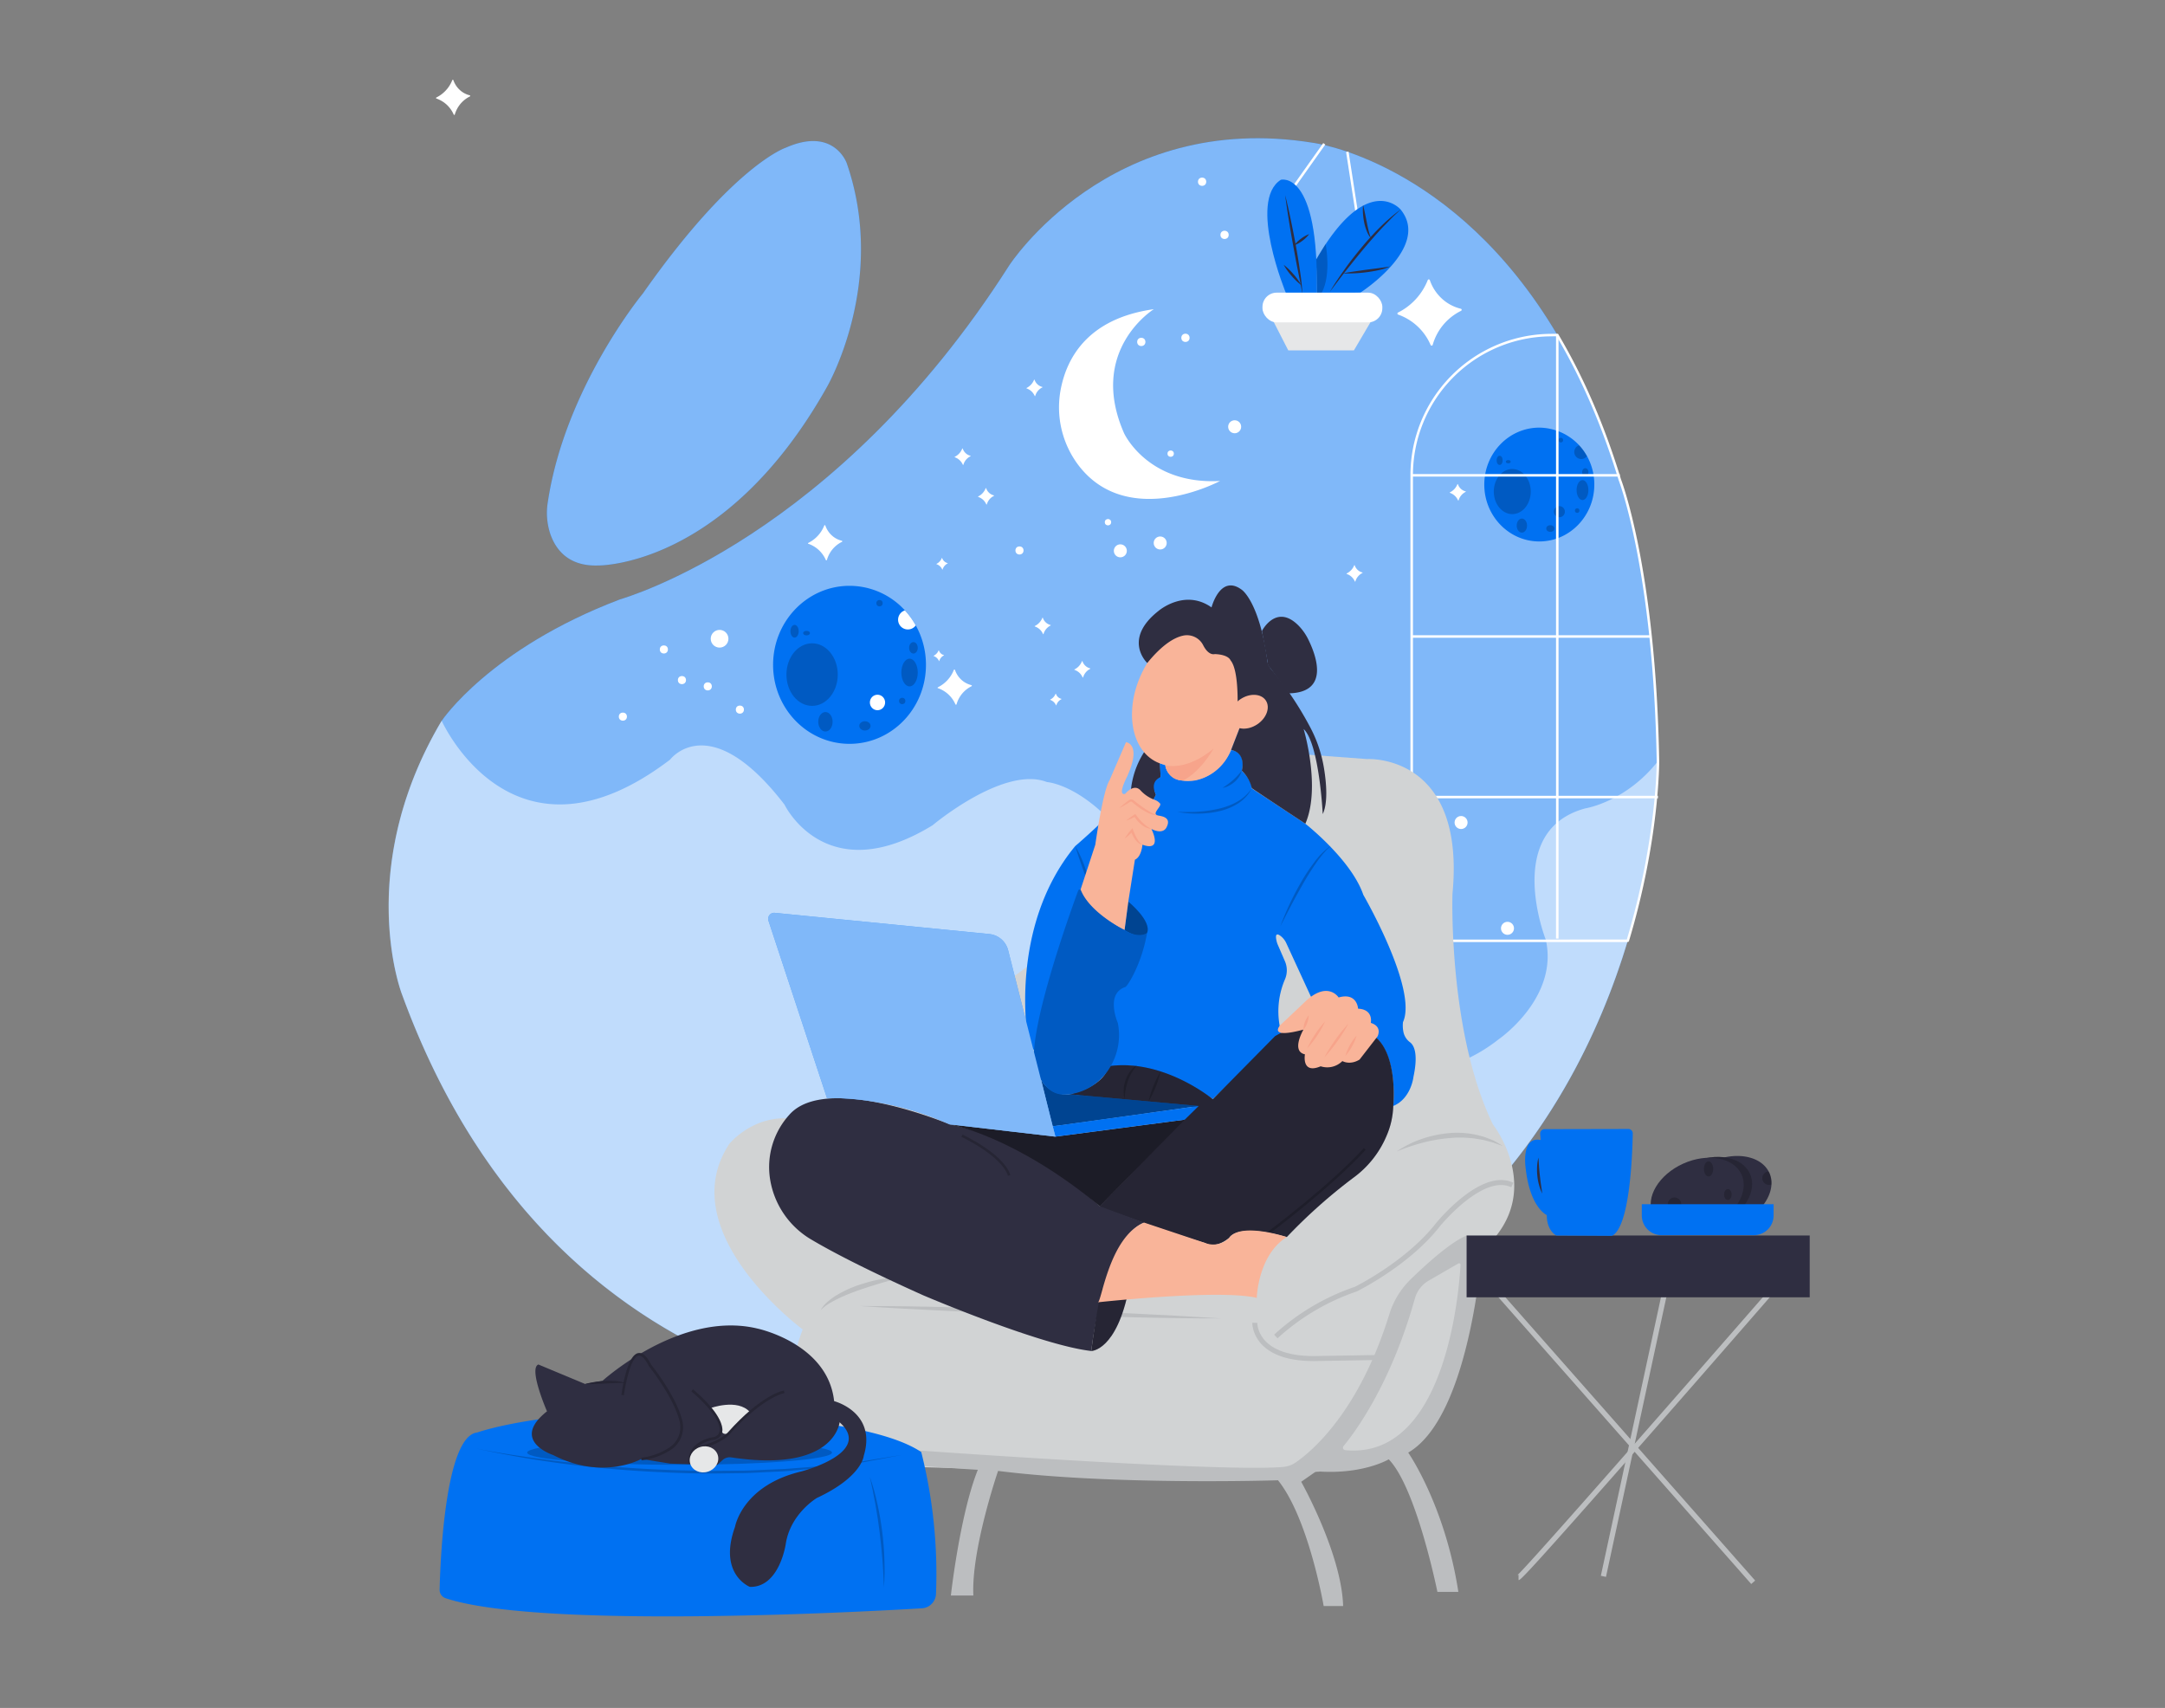  <!DOCTYPE svg PUBLIC "-//W3C//DTD SVG 1.1//EN" "http://www.w3.org/Graphics/SVG/1.1/DTD/svg11.dtd">
<svg id="fa13f265-ac46-4512-908d-48ee6ac22344" data-name="Layer 1" xmlns="http://www.w3.org/2000/svg" width="865.76" height="682.89" viewBox="0 0 865.76 682.89">
<rect x="0" y="0" width="865.76" height="682.89" fill="#808080" stroke="none"/>
<defs>
<style xmlns="http://www.w3.org/1999/xhtml">*, ::after, ::before { box-sizing: border-box; }
img, svg { vertical-align: middle; }
</style>
<style xmlns="http://www.w3.org/1999/xhtml">*, body, html { -webkit-font-smoothing: antialiased; }
img, svg { max-width: 100%; }
</style>
</defs>
<path d="M174.52,39.4a.23.23,0,0,1,0-.43,13.13,13.13,0,0,0,3.62-2.67,12.92,12.92,0,0,0,2.72-4.25.23.23,0,0,1,.44,0,9.57,9.57,0,0,0,3.35,4.57,9.13,9.13,0,0,0,3.24,1.5.24.24,0,0,1,0,.45,11.6,11.6,0,0,0-3.5,2.66,11.74,11.74,0,0,0-2.52,4.56.23.23,0,0,1-.44,0A12,12,0,0,0,178.79,42,11.83,11.83,0,0,0,174.52,39.4Z" fill="#fff"/>
<path d="M650.93,376.08c-22.17,73.79-85.16,179-264,186.85,0,0-161.62,12.12-226.27-165.68,0,0-19.16-49.83,16-109.09,0,0,19.16-28.73,71.23-48.49,1.8-.6,86.21-24.53,155.64-133.48,0,0,40.11-62.26,121.52-49.09,0,0,56.44,7.15,97.73,76.84h0c9.39,15.84,18,34.9,25,57.85,0,0,13.91,35.76,15.26,112.53C663,304.32,663.16,335.43,650.93,376.08Z" fill="#0071f2" data-primary="true"/>
<path d="M650.93,376.08c-22.17,73.79-85.16,179-264,186.85,0,0-161.62,12.12-226.27-165.68,0,0-19.16-49.83,16-109.09,0,0,19.16-28.73,71.23-48.49,1.8-.6,86.21-24.53,155.64-133.48,0,0,40.11-62.26,121.52-49.09,0,0,56.44,7.15,97.73,76.84h0c9.39,15.84,18,34.9,25,57.85,0,0,13.91,35.76,15.26,112.53C663,304.32,663.16,335.43,650.93,376.08Z" fill="#fff" opacity="0.5"/>
<line x1="510.44" y1="84.49" x2="529.56" y2="57.5" fill="none" stroke="#fff" stroke-miterlimit="10"/>
<line x1="538.78" y1="60.69" x2="542.67" y2="85.83" fill="none" stroke="#fff" stroke-miterlimit="10"/>
<path d="M219.05,200.87a26.63,26.63,0,0,0,1.1,12.87c2.15,6,7.15,12.67,18.79,12.36,0,0,51,1.13,91.74-71.36,0,0,24.35-41.9,7.93-89.47,0,0-5.1-14.73-24.35-6.23,0,0-21,6.79-57.2,58.33C257.06,117.37,225.9,155,219.05,200.87Z" fill="#0071f2" data-primary="true"/>
<path d="M219.05,200.87a26.63,26.63,0,0,0,1.1,12.87c2.15,6,7.15,12.67,18.79,12.36,0,0,51,1.13,91.74-71.36,0,0,24.35-41.9,7.93-89.47,0,0-5.1-14.73-24.35-6.23,0,0-21,6.79-57.2,58.33C257.06,117.37,225.9,155,219.05,200.87Z" fill="#fff" opacity="0.5"/>
<path d="M386.88,562.93S225.26,575.05,160.61,397.25c0,0-19.16-49.83,16-109.09,0,0,28.38,63.53,91.37,15.54,0,0,15.74-21,45.73,18,0,0,16.5,34.49,59.24,8.25,0,0,28.5-24,45.74-17.25,0,0,21.56,1.24,42.9,40a160.52,160.52,0,0,0,28.72,38c25.78,24.94,69.84,55.67,109.09,24.76,0,0,24-16.5,18.74-39.75,0,0-17.24-43.48,15.75-52.48,0,0,16.18-2.49,29.09-18.87C663,304.32,664.33,550.8,386.88,562.93Z" fill="#fff" opacity="0.5"/>
<path d="M622.74,133.94h0c9.39,15.84,18,34.9,25,57.85,0,0,13.91,35.76,15.26,112.53,0,0,.17,31.11-12.06,71.76l-.22.08H564.52V190.05A56,56,0,0,1,619,134Z" fill="none" stroke="#fff" stroke-miterlimit="10"/>
<line x1="564.22" y1="254.49" x2="659.84" y2="254.49" fill="none" stroke="#fff" stroke-miterlimit="10"/>
<line x1="563.77" y1="318.69" x2="662.99" y2="318.69" fill="none" stroke="#fff" stroke-miterlimit="10"/>
<path d="M370.28,265.83c0,17.44-13.68,31.58-30.56,31.58s-30.57-14.14-30.57-31.58,13.69-31.6,30.57-31.6a30,30,0,0,1,22.14,9.82,30.47,30.47,0,0,1,4.34,6A32.18,32.18,0,0,1,370.28,265.83Z" fill="#0071f2" data-primary="true"/>
<ellipse cx="324.75" cy="269.72" rx="10.26" ry="12.51" opacity="0.2"/>
<ellipse cx="363.72" cy="268.9" rx="3.28" ry="5.54" opacity="0.2"/>
<ellipse cx="365.27" cy="259.02" rx="1.73" ry="2.29" opacity="0.2"/>
<ellipse cx="350.9" cy="280.87" rx="3.05" ry="3.1" fill="#fff"/>
<ellipse cx="360.78" cy="280.27" rx="1.26" ry="1.28" opacity="0.2"/>
<ellipse cx="351.71" cy="241.17" rx="1.26" ry="1.28" opacity="0.2"/>
<ellipse cx="330.08" cy="288.59" rx="2.87" ry="3.9" opacity="0.2"/>
<path d="M366.2,250.06a3.9,3.9,0,1,1-4.34-6A30.47,30.47,0,0,1,366.2,250.06Z" fill="#fff"/>
<ellipse cx="345.87" cy="290.23" rx="2.26" ry="1.85" opacity="0.2"/>
<ellipse cx="317.74" cy="252.39" rx="1.65" ry="2.54" opacity="0.2"/>
<ellipse cx="322.53" cy="253.14" rx="1.35" ry="0.9" opacity="0.2"/>
<path d="M637.55,193.74c0,12.56-9.86,22.75-22,22.75s-22-10.19-22-22.75,9.85-22.76,22-22.76a22.07,22.07,0,0,1,19.08,11.4A23.19,23.19,0,0,1,637.55,193.74Z" fill="#0071f2" data-primary="true"/>
<ellipse cx="604.74" cy="196.54" rx="7.39" ry="9.02" opacity="0.2"/>
<ellipse cx="632.82" cy="195.95" rx="2.36" ry="3.99" opacity="0.2"/>
<ellipse cx="633.94" cy="188.84" rx="1.25" ry="1.65" opacity="0.2"/>
<ellipse cx="623.58" cy="204.58" rx="2.2" ry="2.23" opacity="0.2"/>
<ellipse cx="630.7" cy="204.15" rx="0.91" ry="0.92" opacity="0.2"/>
<ellipse cx="624.17" cy="175.97" rx="0.91" ry="0.92" opacity="0.2"/>
<ellipse cx="608.58" cy="210.14" rx="2.07" ry="2.81" opacity="0.2"/>
<path d="M634.61,182.38a2.81,2.81,0,1,1-3.13-4.33A21.73,21.73,0,0,1,634.61,182.38Z" opacity="0.2"/>
<ellipse cx="619.96" cy="211.32" rx="1.63" ry="1.33" opacity="0.2"/>
<ellipse cx="599.69" cy="184.06" rx="1.19" ry="1.83" opacity="0.2"/>
<ellipse cx="603.14" cy="184.6" rx="0.97" ry="0.65" opacity="0.2"/>
<path d="M375.09,275.21a.23.23,0,0,1,0-.43,13.31,13.31,0,0,0,3.63-2.67,13,13,0,0,0,2.71-4.25.24.24,0,0,1,.45,0,9.54,9.54,0,0,0,3.35,4.58,9.38,9.38,0,0,0,3.23,1.5.24.24,0,0,1,.05.44,11.54,11.54,0,0,0-6,7.23.24.24,0,0,1-.45,0,11.83,11.83,0,0,0-6.92-6.44Z" fill="#fff"/>
<path d="M420,279.84a.08.08,0,0,1,0-.14,4.31,4.31,0,0,0,1.2-.88,4.21,4.21,0,0,0,.9-1.41.08.08,0,0,1,.15,0,3.17,3.17,0,0,0,1.11,1.52,3.08,3.08,0,0,0,1.07.49.08.08,0,0,1,0,.15,3.84,3.84,0,0,0-1.16.88,3.78,3.78,0,0,0-.84,1.52.08.08,0,0,1-.15,0,3.86,3.86,0,0,0-.87-1.26A4.09,4.09,0,0,0,420,279.84Z" fill="#fff"/>
<path d="M374.51,225.58a.08.08,0,0,1,0-.14,4.18,4.18,0,0,0,1.2-.89,4,4,0,0,0,.9-1.41.08.08,0,0,1,.15,0,3.15,3.15,0,0,0,1.11,1.51,3,3,0,0,0,1.07.5.08.08,0,0,1,0,.15,3.87,3.87,0,0,0-2,2.39.08.08,0,0,1-.15,0,3.86,3.86,0,0,0-.87-1.26A3.8,3.8,0,0,0,374.51,225.58Z" fill="#fff"/>
<path d="M323.27,217.48a.23.23,0,0,1,0-.43,13.11,13.11,0,0,0,6.34-6.92.23.23,0,0,1,.44,0,9.54,9.54,0,0,0,3.35,4.58,9.2,9.2,0,0,0,3.23,1.5.23.23,0,0,1,.05.44,11.54,11.54,0,0,0-6,7.23.24.24,0,0,1-.45,0,11.83,11.83,0,0,0-6.92-6.44Z" fill="#fff"/>
<path d="M391.18,198.68a.11.11,0,0,1,0-.2,6,6,0,0,0,1.7-1.25,6.16,6.16,0,0,0,1.27-2,.11.11,0,0,1,.21,0,4.51,4.51,0,0,0,1.57,2.14,4.31,4.31,0,0,0,1.51.7.11.11,0,0,1,0,.21,5.33,5.33,0,0,0-1.64,1.24,5.53,5.53,0,0,0-1.18,2.14.11.11,0,0,1-.21,0,5.44,5.44,0,0,0-1.23-1.78A5.63,5.63,0,0,0,391.18,198.68Z" fill="#fff"/>
<path d="M410.54,155.31a.11.11,0,0,1,0-.2,6.57,6.57,0,0,0,1.69-1.25,6.09,6.09,0,0,0,1.27-2,.11.11,0,0,1,.21,0,4.47,4.47,0,0,0,1.57,2.14,4.36,4.36,0,0,0,1.51.71.1.1,0,0,1,0,.2,5.56,5.56,0,0,0-1.64,1.25,5.42,5.42,0,0,0-1.17,2.14.11.11,0,0,1-.21,0,5.66,5.66,0,0,0-1.24-1.78A5.55,5.55,0,0,0,410.54,155.31Z" fill="#fff"/>
<path d="M381.81,182.84a.11.11,0,0,1,0-.2,6,6,0,0,0,1.7-1.25,6.16,6.16,0,0,0,1.27-2,.11.11,0,0,1,.21,0,4.44,4.44,0,0,0,1.57,2.14,4.31,4.31,0,0,0,1.51.7.11.11,0,0,1,0,.21,5.4,5.4,0,0,0-2.82,3.38.11.11,0,0,1-.21,0,5.53,5.53,0,0,0-3.23-3Z" fill="#fff"/>
<path d="M429.69,267.85a.12.12,0,0,1,0-.21,6,6,0,0,0,1.7-1.25,6.14,6.14,0,0,0,1.27-2,.11.11,0,0,1,.21,0,4.37,4.37,0,0,0,1.56,2.14,4.5,4.5,0,0,0,1.52.71.11.11,0,0,1,0,.2,5.56,5.56,0,0,0-1.64,1.25,5.4,5.4,0,0,0-1.18,2.14.11.11,0,0,1-.21,0,5.62,5.62,0,0,0-1.24-1.79A5.42,5.42,0,0,0,429.69,267.85Z" fill="#fff"/>
<path d="M413.83,250.49a.12.12,0,0,1,0-.21,6.13,6.13,0,0,0,3-3.23.1.1,0,0,1,.2,0,4.38,4.38,0,0,0,3.09,2.85.11.11,0,0,1,0,.2,5.43,5.43,0,0,0-1.64,1.25,5.27,5.27,0,0,0-1.18,2.14.11.11,0,0,1-.21,0,5.62,5.62,0,0,0-1.24-1.79A5.5,5.5,0,0,0,413.83,250.49Z" fill="#fff"/>
<path d="M538.53,229.48a.11.11,0,0,1,0-.2,6.2,6.2,0,0,0,3-3.24.1.1,0,0,1,.2,0,4.53,4.53,0,0,0,1.57,2.15,4.27,4.27,0,0,0,1.52.7.11.11,0,0,1,0,.2,5.43,5.43,0,0,0-1.64,1.25,5.33,5.33,0,0,0-1.18,2.14.11.11,0,0,1-.21,0,5.49,5.49,0,0,0-1.24-1.78A5.55,5.55,0,0,0,538.53,229.48Z" fill="#fff"/>
<path d="M559.08,125.77A.44.44,0,0,1,559,125a24.69,24.69,0,0,0,11.94-13,.44.44,0,0,1,.83,0,17.89,17.89,0,0,0,6.31,8.62,17.31,17.31,0,0,0,6.09,2.83.44.44,0,0,1,.08.83,22.05,22.05,0,0,0-6.59,5,21.81,21.81,0,0,0-4.74,8.61.45.45,0,0,1-.85,0,22.14,22.14,0,0,0-13-12.12Z" fill="#fff"/>
<path d="M579.8,197.06a.11.11,0,0,1,0-.2,6.1,6.1,0,0,0,3-3.24.11.11,0,0,1,.21,0,4.4,4.4,0,0,0,1.57,2.15,4.31,4.31,0,0,0,1.51.7.11.11,0,0,1,0,.21,5.33,5.33,0,0,0-1.64,1.24,5.53,5.53,0,0,0-1.18,2.14.11.11,0,0,1-.21,0,5.55,5.55,0,0,0-3.23-3Z" fill="#fff"/>
<path d="M373.38,262.31a.07.07,0,0,1,0-.13,4.11,4.11,0,0,0,1.11-.82,4.17,4.17,0,0,0,.84-1.3.07.07,0,0,1,.13,0,3,3,0,0,0,1,1.4,2.76,2.76,0,0,0,1,.46.08.08,0,0,1,0,.14,3.47,3.47,0,0,0-1.08.81,3.54,3.54,0,0,0-.77,1.4.07.07,0,0,1-.14,0,3.63,3.63,0,0,0-.81-1.17A3.82,3.82,0,0,0,373.38,262.31Z" fill="#fff"/>
<circle cx="287.75" cy="255.39" r="3.54" fill="#fff"/>
<circle cx="265.47" cy="259.67" r="1.62" fill="#fff"/>
<circle cx="272.7" cy="271.92" r="1.62" fill="#fff"/>
<circle cx="295.87" cy="283.72" r="1.62" fill="#fff"/>
<circle cx="407.68" cy="220.09" r="1.62" fill="#fff"/>
<circle cx="463.95" cy="217.1" r="2.6" fill="#fff"/>
<circle cx="493.73" cy="170.63" r="2.6" fill="#fff"/>
<circle cx="448.01" cy="220.24" r="2.6" fill="#fff"/>
<circle cx="602.83" cy="371.17" r="2.6" fill="#fff"/>
<circle cx="584.27" cy="328.87" r="2.6" fill="#fff"/>
<circle cx="443.07" cy="208.79" r="1.27" fill="#fff"/>
<circle cx="474.05" cy="135.07" r="1.65" fill="#fff"/>
<circle cx="456.39" cy="136.71" r="1.65" fill="#fff"/>
<circle cx="489.69" cy="93.91" r="1.65" fill="#fff"/>
<circle cx="480.71" cy="72.66" r="1.65" fill="#fff"/>
<circle cx="468.14" cy="181.38" r="1.27" fill="#fff"/>
<circle cx="283.03" cy="274.43" r="1.62" fill="#fff"/>
<circle cx="249.08" cy="286.53" r="1.62" fill="#fff"/>
<path d="M461.41,123.62s-26.49,16.39-11.9,49.61c0,0,9.43,20.65,38.38,19.08,0,0-36,19.34-56-5.49a38.33,38.33,0,0,1-7.63-31.6C426.75,142.87,435.22,127.29,461.41,123.62Z" fill="#fff"/>
<line x1="564.52" y1="190.05" x2="647.73" y2="190.05" fill="none" stroke="#fff" stroke-miterlimit="10"/>
<line x1="622.74" y1="133.94" x2="622.74" y2="375.26" fill="none" stroke="#fff" stroke-miterlimit="10"/>
<polygon points="515.17 140.1 508.17 126.45 549.45 126.45 541.41 140.1 515.17 140.1" fill="#e6e7e8"/>
<path d="M544,117s28.34-18.19,16.09-33.23c0,0-13.29-15.75-33.93,20.29a96.62,96.62,0,0,1,.35,13.29Z" fill="#0071f2" data-primary="true"/>
<path d="M531.79,116.66c1.85-3.13,3.9-6.13,6-9.09s4.36-5.82,6.68-8.62,4.77-5.5,7.36-8.06a74.55,74.55,0,0,1,8.27-7.11c-1.31,1.26-2.68,2.44-3.93,3.75s-2.54,2.59-3.78,3.9c-2.45,2.67-4.83,5.38-7.16,8.16s-4.58,5.61-6.83,8.44c-1.13,1.42-2.23,2.86-3.33,4.3S532.89,115.22,531.79,116.66Z" fill="#2f2e41" data-secondary="true"/>
<path d="M545.08,82c.59,2.25,1,4.48,1.45,6.71.21,1.11.45,2.22.72,3.31a24.46,24.46,0,0,0,1,3.27,9.62,9.62,0,0,1-1.73-3,19.76,19.76,0,0,1-1-3.36,28.28,28.28,0,0,1-.47-3.43A20.11,20.11,0,0,1,545.08,82Z" fill="#2f2e41" data-secondary="true"/>
<path d="M537,109.31c3.15-.64,6.3-1,9.45-1.47l4.73-.6c1.57-.22,3.14-.4,4.71-.72a21.62,21.62,0,0,1-4.57,1.49c-1.57.35-3.15.61-4.74.82A57.77,57.77,0,0,1,537,109.31Z" fill="#2f2e41" data-secondary="true"/>
<path d="M526.19,104.07l3.91-6.57s2.39,12-1.5,19.46l-2.06.4Z" opacity="0.2"/>
<path d="M514.3,117.36s-15.4-37.08-2.1-45.48c0,0,15.39-4.19,14.34,45.48Z" fill="#0071f2" data-primary="true"/>
<path d="M513.34,105.88a25.73,25.73,0,0,1,3.87,3.72,24.39,24.39,0,0,1,3.12,4.37,25.27,25.27,0,0,1-3.87-3.72A24.75,24.75,0,0,1,513.34,105.88Z" fill="#2f2e41" data-secondary="true"/>
<path d="M513.93,78.05c.84,3.27,1.56,6.56,2.25,9.86s1.33,6.6,1.94,9.91,1.17,6.64,1.64,10a84.49,84.49,0,0,1,1.06,10.06c-.2-1.68-.55-3.32-.86-5l-1-4.95c-.65-3.31-1.25-6.62-1.86-9.93s-1.18-6.63-1.71-10S514.36,81.4,513.93,78.05Z" fill="#2f2e41" data-secondary="true"/>
<path d="M523.51,93.61a12.5,12.5,0,0,1-2.69,2.65,12.9,12.9,0,0,1-3.29,1.84,12.69,12.69,0,0,1,2.69-2.64A12.93,12.93,0,0,1,523.51,93.61Z" fill="#2f2e41" data-secondary="true"/>
<rect x="504.85" y="117.01" width="47.93" height="11.89" rx="5.68" fill="#fff"/>
<rect x="648.69" y="496.84" width="2.09" height="155.24" transform="translate(-217.53 573.35) rotate(-41.41)" fill="#bcbec0"/>
<path d="M607.25,631.76v-2.09a1.06,1.06,0,0,0-.52.14c3.11-2.26,73.91-83.24,100.93-114.26l1.58,1.38c-.25.29-25.22,29-50,57.24C608.64,631.76,608,631.76,607.25,631.76Z" fill="#bcbec0"/>
<rect x="594.36" y="571.2" width="118.62" height="2.1" transform="translate(-43.58 1090.51) rotate(-77.82)" fill="#bcbec0"/>
<path d="M708.38,473.62c-.31,5.88-5.34,12.25-13,15.72-9.8,4.4-20.25,2.41-23.32-4.43s2.38-16,12.2-20.38c9.53-4.27,19.65-2.51,23,3.87a5.21,5.21,0,0,1,.3.57A10,10,0,0,1,708.38,473.62Z" fill="#2f2e41" data-secondary="true"/>
<path d="M321,531.55s-52.68-38.91-29.33-74.23c0,0,13.17-16.16,33.52-7.78L464.31,347.06A130.44,130.44,0,0,0,476.38,337l38-35.89,32.33,2.39s39.5-2.39,34.12,53.87c0,0-1.8,55.08,16.16,92.19,0,0,24.54,31.13-9.58,54.47,0,0,1.38,86.93-66.45,84.41,0,0-11.94,5.21-30.49,1.62l-120.95-3.42S300.05,586,321,531.55Z" fill="#d1d3d4"/>
<path d="M328.18,523.86a12,12,0,0,1,2.93-3.51,25.8,25.8,0,0,1,3.75-2.67,46.21,46.21,0,0,1,8.31-3.82c1.45-.48,2.9-.92,4.36-1.33s2.94-.75,4.43-1,3-.54,4.48-.72,3-.32,4.53-.39c-1.44.51-2.88.92-4.32,1.35L352.34,513c-2.86.88-5.71,1.74-8.51,2.72-1.4.49-2.8,1-4.16,1.55-.7.25-1.38.53-2.05.84s-1.37.57-2,.91-1.34.63-2,1-1.3.71-1.93,1.09A16.41,16.41,0,0,0,328.18,523.86Z" fill="#bcbec0"/>
<path d="M343.74,522.18q18.09,0,36.17.48c12.06.26,24.11.64,36.16,1s24.1.9,36.14,1.48,24.09,1.23,36.12,2q-18.09,0-36.17-.48c-12.06-.26-24.11-.64-36.16-1s-24.1-.9-36.14-1.48S355.77,523,343.74,522.18Z" fill="#bcbec0"/>
<path d="M558.53,460.39a40.44,40.44,0,0,1,10-5,45.7,45.7,0,0,1,11-2.33,35.91,35.91,0,0,1,11.23.77l2.73.72c.88.33,1.75.69,2.62,1l1.29.55,1.22.69c.81.47,1.61.94,2.4,1.43-.89-.3-1.76-.61-2.62-.92l-1.29-.48-1.33-.34-2.63-.7-2.68-.44a22,22,0,0,0-2.68-.31,27,27,0,0,0-2.7-.17l-2.7,0c-.9,0-1.8.12-2.7.18a63.17,63.17,0,0,0-10.7,1.83A81.73,81.73,0,0,0,558.53,460.39Z" fill="#bcbec0"/>
<path d="M452.26,315.66A34.43,34.43,0,0,1,459.47,298l4.37,6.33.28,6.45a5.66,5.66,0,0,0-1.86,7s-1.27,2.46-2.09,4.18Z" fill="#2f2e41" data-secondary="true"/>
<path d="M447.61,426s-29.93,6.59-36.52-10.17c0,0-8.08-44.9,18.86-77.52,0,0,17.4-14.85,22.31-22.69l7.91,6.27,2.09-4.18s-2.88-4.91,1.86-7l-.28-5.55L466,306a7.39,7.39,0,0,0,7,6.06s12.2,2.39,19.31-12.12c0,0,6.16.2,4.26,8.3,0,0,4,3.52,4,7L522,329.36s18.39,14.38,23.18,28.44c0,0,21.85,37.72,15.86,50.88a12.64,12.64,0,0,0,.25,4.27,6.85,6.85,0,0,0,2.61,3.82c1.47,1.13,3.33,4.39,1.33,13.76,0,0-.9,8.68-8.08,11.68,0,0,2.1-19.76-7.48-27.84l-25.44-15.86-9.85-21.39a7.55,7.55,0,0,0-2.29-2.9c-1.21-.91-2.48-1.24-1.48,2.51a7.87,7.87,0,0,0,.36,1l2.87,6.63a9.12,9.12,0,0,1,0,7.21,32.42,32.42,0,0,0-1.34,21.87l-27.53,26S464.43,425.44,447.61,426Z" fill="#0071f2" data-primary="true"/>
<path d="M466,306s.45,7.63,11.9,6.06a19.67,19.67,0,0,0,14.59-12.8L497,287.77,488,281Z" fill="#f9b499"/>
<ellipse cx="475.41" cy="278.01" rx="29.63" ry="20.78" transform="translate(18.18 585.01) rotate(-64.2)" fill="#f9b499"/>
<path d="M466,306s.9,6.06,7,6.06c0,0,6.06-2.25,12.35-12.8C485.32,299.21,475.89,308,466,306Z" fill="#f7a48b"/>
<path d="M458.78,265.09s-10.08-9.38,4.51-20.84c0,0,10.42-9,21.19-1.39,0,0,3.48-13.55,12.16-7,0,0,7,4.74,10.23,28.7a4.93,4.93,0,0,0,1.16,2.61,132.56,132.56,0,0,1,15.85,23.51,52.92,52.92,0,0,1,5.6,16.68c1,6.13,1.54,13.81-.53,18.13,0,0-1.39-28.14-7.64-34,0,0,7,23.27.69,37.86,0,0-14.46-9.49-21.42-14.21a13.8,13.8,0,0,0-4-7s2-7-4.26-8.3L497,287.77l-2.24-2s1.12-17.29-2.7-21.78c0,0-.67-2.24-6.28-2.47,0,0-2.39.86-4.64-3.54a7.27,7.27,0,0,0-7.91-3.86C469.71,254.84,464.88,257.6,458.78,265.09Z" fill="#2f2e41" data-secondary="true"/>
<path d="M504.62,252.3s5.66-11.13,14.56-2.26a21.2,21.2,0,0,1,4,5.66c3.1,6.26,8.72,21.16-7.76,21.52l-7.37-10a3.08,3.08,0,0,1-1.16-2.61Z" fill="#2f2e41" data-secondary="true"/>
<path d="M451.2,360.5s9.57,7.78,7.48,12.57c0,0-1.2,2.39-9-1.2Z" fill="#0071f2" data-primary="true"/>
<path d="M451.2,360.5s9.57,7.78,7.48,12.57c0,0-2.31,3.15-9-1.2Z" opacity="0.4"/>
<g opacity="0.2">
<path d="M470.65,324.58c1.38.07,2.76.12,4.14.09s2.74,0,4.11-.12a51.22,51.22,0,0,0,8.11-1.12,27.63,27.63,0,0,0,3.9-1.13,23.71,23.71,0,0,0,3.7-1.68,17.45,17.45,0,0,0,6-5.47,15.1,15.1,0,0,1-2.34,3.45,17.44,17.44,0,0,1-3.24,2.68,24.08,24.08,0,0,1-7.77,3.13,38.09,38.09,0,0,1-8.3.9A41,41,0,0,1,470.65,324.58Z"/>
</g>
<g opacity="0.2">
<path d="M488.91,315a33.16,33.16,0,0,0,4.12-3.07,21.48,21.48,0,0,0,1.81-1.76c.59-.62,1.11-1.3,1.7-2a7.8,7.8,0,0,1-1.08,2.45,9.59,9.59,0,0,1-1.77,2,10.18,10.18,0,0,1-2.23,1.51A7.68,7.68,0,0,1,488.91,315Z"/>
</g>
<g opacity="0.2">
<path d="M430,338.35a47.07,47.07,0,0,1,4,8.81,42.51,42.51,0,0,1,2.24,9.45c-1.11-3.05-2.1-6.09-3.18-9.12S430.92,341.44,430,338.35Z"/>
</g>
<g opacity="0.2">
<path d="M512,370.37c1.08-3,2.37-6,3.72-8.89s2.86-5.77,4.46-8.56a70.78,70.78,0,0,1,5.33-8.07,28.5,28.5,0,0,1,6.84-6.8l-1.76,1.64L529,341.48c-1,1.24-2,2.49-2.87,3.82-1.8,2.63-3.51,5.33-5.09,8.12s-3.13,5.57-4.63,8.4q-1.12,2.13-2.22,4.27Z"/>
</g>
<path d="M427.6,437.52c-.88.21,50.56,5.22,50.56,5.22l-38.65,39.79S465.56,492.19,482,497c0,0,3.59,2.69,9.57-2.1,0,0,2.7-6,23-.29A214.77,214.77,0,0,1,541.06,471a39.78,39.78,0,0,0,13.4-16.84,32.23,32.23,0,0,0,2.69-12s2.1-20.36-7.48-27.84c0,0-21.85-10.77-39.81,0L485,439.51s-19.76-16.46-41.9-13.17C443.12,426.34,442.82,433.83,427.6,437.52Z" fill="#2f2e41" data-secondary="true"/>
<path d="M427.6,437.52c-.88.21,50.56,5.22,50.56,5.22l-38.65,39.79S465.56,492.19,482,497c0,0,3.59,2.69,9.57-2.1,0,0,2.7-6,23-.29A214.77,214.77,0,0,1,541.06,471a39.78,39.78,0,0,0,13.4-16.84,32.23,32.23,0,0,0,2.69-12s2.1-20.36-7.48-27.84c0,0-21.85-10.77-39.81,0L485,439.51s-19.76-16.46-41.9-13.17C443.12,426.34,442.82,433.83,427.6,437.52Z" opacity="0.2"/>
<g opacity="0.2">
<path d="M449.7,439.51a13.48,13.48,0,0,1,.41-7.67,14.52,14.52,0,0,1,.78-1.81,11.87,11.87,0,0,1,1.06-1.65,10.61,10.61,0,0,1,2.84-2.63,23.24,23.24,0,0,0-2.19,3.06,16.9,16.9,0,0,0-1.54,3.35,22,22,0,0,0-.94,3.59A30.89,30.89,0,0,0,449.7,439.51Z"/>
</g>
<g opacity="0.2">
<path d="M464.07,428.44a41.77,41.77,0,0,1-4.79,12,41.77,41.77,0,0,1,4.79-12Z"/>
</g>
<path d="M521.23,411.68s-5.08,8.68.6,9.87c0,0-1.49,8.09,6.29,4.79a8.54,8.54,0,0,0,8.68-2.09s3,1.79,6.88-.6l7.19-9.28s2.09-3.89-2.7-5.39c0,0,1.2-5.38-5.09-5.68,0,0-.3-6.59-7.78-4.49,0,0-4.19-6.59-12.87,1.2,0,0-6.88,6.58-10.47,9.87C512,409.88,506.57,415.57,521.23,411.68Z" fill="#f9b499"/>
<path d="M522.73,419.16a42.67,42.67,0,0,1,7.18-10.77,42,42,0,0,1-7.18,10.77Z" fill="#f7a48b"/>
<path d="M523.33,406a8.63,8.63,0,0,1-.58,3,8.22,8.22,0,0,1-1.52,2.67,9.42,9.42,0,0,1,2.1-5.69Z" fill="#f7a48b"/>
<path d="M529.61,422.75a60.29,60.29,0,0,1,4.39-7,59.07,59.07,0,0,1,5.19-6.45,59,59,0,0,1-4.38,7A60.27,60.27,0,0,1,529.61,422.75Z" fill="#f7a48b"/>
<path d="M538,422.15a21.54,21.54,0,0,1,4.48-8.08,19.36,19.36,0,0,1-1.8,4.29A19.73,19.73,0,0,1,538,422.15Z" fill="#f7a48b"/>
<path d="M439.82,482.31s-28.53-26.65-60.06-32.75c0,0-49.46-20.76-64.18-3.77a31.12,31.12,0,0,0-7.64,25.64,34.22,34.22,0,0,0,16.61,24.25c7.57,4.49,21,11.61,44.64,22.22,0,0,46.82,20,67.2,22.27,0,0,4.91-44.92,21.14-51.34Z" fill="#2f2e41" data-secondary="true"/>
<path d="M384.67,454.09s16.23,7.55,18.88,15.86" fill="none" stroke="#000" stroke-miterlimit="10" opacity="0.2"/>
<path d="M436.39,540.17s10.2,0,15.1-25.29l-10.94.37S438.28,525.07,436.39,540.17Z" fill="#2f2e41" data-secondary="true"/>
<path d="M436.39,540.17s10.2,0,15.1-25.29l-10.94.37S438.28,525.07,436.39,540.17Z" opacity="0.2"/>
<path d="M473.77,447.68l-51.72,6.79-42.29-4.91s25.74,4.34,60.06,32.75Z" fill="#2f2e41" data-secondary="true"/>
<path d="M473.77,447.68l-51.72,6.79-42.29-4.91s25.74,4.34,60.06,32.75Z" opacity="0.4"/>
<path d="M420.91,450.32c1.14,0,58.42-8.11,58.42-8.11l-51.73-4.69S421,438.67,416.41,432Z" fill="#0071f2" data-primary="true"/>
<path d="M420.91,450.32c1.14,0,58.42-8.11,58.42-8.11l-51.73-4.69S421,438.67,416.41,432Z" opacity="0.4"/>
<polygon points="422.05 454.47 420.91 450.32 479.33 442.21 473.77 447.68 422.05 454.47" fill="#0071f2" data-primary="true"/>
<path d="M507.56,492.69s24.44-18.22,38.21-33.32" fill="none" stroke="#000" stroke-miterlimit="10" opacity="0.2"/>
<path d="M457.53,488.83,482,497a8.86,8.86,0,0,0,9.57-2.1c4.65-6.37,23-.29,23-.29-11.57,7.22-12,24.32-12,24.32-15.1-3.56-63.53,1.77-63.53,1.77C440.47,520.68,443.6,494.58,457.53,488.83Z" fill="#f9b499"/>
<path d="M593.07,495.18,586.48,494c-6.4,2.63-16.12,11.43-22.45,17.59a32.85,32.85,0,0,0-8.43,13.81c-12,38.79-30.74,54.67-37.35,59.26a10.55,10.55,0,0,1-5.13,1.87C487,588.78,356,579.14,356,579.14l-3.14,5.39c14.36,1.79,38.16,3.14,38.16,3.14-7.19,18-10.78,50.28-10.78,50.28h9c-.9-18.41,9.88-49.83,9.88-49.83,46.24,5.83,111.94,3.74,111.94,3.74,12.27,15.26,18.26,50.28,18.26,50.28h7.78c-.6-20.95-16.76-49.68-16.76-49.68l6-4.19c18.56,1.49,29-4.79,29-4.79,11.08,11.37,19.46,53,19.46,53h8.38c-5.39-34.72-20.05-55.68-20.05-55.68C588.88,565.82,593.07,495.18,593.07,495.18Zm-55.2,84.63a1,1,0,0,1-.65-1.57c4.22-5.07,18.89-24.42,28.55-59a12,12,0,0,1,5.55-7.2l11.85-6.86a.58.58,0,0,1,.87.53C583.54,515.07,578.49,583.83,537.87,579.81Z" fill="#bcbec0"/>
<path d="M501.78,528.9s-.42,14.3,23.54,14.3l25.65-.43" fill="none" stroke="#bcbec0" stroke-miterlimit="10" stroke-width="2"/>
<path d="M510.19,534.37a90.27,90.27,0,0,1,31.95-18.92s20.59-10.09,32.78-25.64c0,0,17.66-21.86,29.85-16" fill="none" stroke="#bcbec0" stroke-miterlimit="10" stroke-width="2"/>
<path d="M178.17,639a3.51,3.51,0,0,1-2.37-3.43c.28-11.86,2.25-61.33,15-62.81,0,0,25.13-8.93,73.16-7.82,0,0,80.42-.55,104.44,15.64a199.13,199.13,0,0,1,5.89,56.85,6,6,0,0,1-5.62,5.62C341.32,644.68,215,651.28,178.17,639Z" fill="#0071f2" data-primary="true"/>
<path d="M190.43,579.16c7,1.41,14.07,2.53,21.14,3.53,3.53.51,7.08.94,10.62,1.42l10.64,1.2c14.21,1.45,28.47,2.36,42.75,2.65l5.35.12c1.78,0,3.57.09,5.35,0L297,588c1.78,0,3.57-.09,5.35-.17l5.35-.23,5.35-.23c1.78-.07,3.56-.26,5.34-.38l10.67-.83,10.64-1.27,5.32-.61,5.29-.87,10.57-1.73-10.53,2-5.27,1-5.31.74-10.64,1.42-10.68,1c-1.79.15-3.56.36-5.35.45l-5.36.26-5.36.26c-1.78.08-3.57.2-5.36.2l-10.73.14c-1.79,0-3.58,0-5.36,0l-5.37-.1c-14.3-.38-28.59-1.28-42.8-2.91A408.72,408.72,0,0,1,190.43,579.16Z" opacity="0.2"/>
<ellipse cx="271.76" cy="580.79" rx="60.95" ry="4.89" opacity="0.2"/>
<path d="M218.74,564.29s-7.49-17.16-3.44-18.72l18.72,7.8,6.87-1.24s31.2-28.4,62.09-20.91c0,0,28.08,5.93,30.58,29,0,0,17.16,4.37,11.85,21.84,0,0-.62,8.42-18.72,16.85,0,0-10.61,6.24-12.48,18.41,0,0-2.49,17.47-14.35,17.16,0,0-12.79-5-5.93-24,0,0,2.81-16.53,26.52-22.15,0,0,29-7.49,15.29-19.66,0,0-1.81,20.26-43.24,14.05a4.27,4.27,0,0,0-3.5,1l-2.24,2.06L268,585.2l-11.54-1.87s-15.29,8.73-35.26-1.56C221.23,581.77,203.76,576.15,218.74,564.29Z" fill="#2f2e41" data-secondary="true"/>
<path d="M234,553.37a38.35,38.35,0,0,1,8.09-1.24,31.33,31.33,0,0,1,4.11.06,12.38,12.38,0,0,1,4,.87,30.44,30.44,0,0,0-4.05-.06c-1.34.06-2.69.1-4,.18C239.47,553.3,236.77,553.45,234,553.37Z" fill="#2f2e41" data-secondary="true"/>
<path d="M234,553.37a38.35,38.35,0,0,1,8.09-1.24,31.33,31.33,0,0,1,4.11.06,12.38,12.38,0,0,1,4,.87,30.44,30.44,0,0,0-4.05-.06c-1.34.06-2.69.1-4,.18C239.47,553.3,236.77,553.45,234,553.37Z" opacity="0.2"/>
<path d="M256.55,583.85l-.12-1a25.72,25.72,0,0,0,11.44-4.22,9.66,9.66,0,0,0,4-9.9c-2.08-9.58-12.26-22.35-12.37-22.48l-.05-.09c-1.48-2.89-2.89-4.33-4.07-4.11-3.21.56-5.32,11.59-5.87,15.8l-1-.14c.21-1.62,2.19-15.91,6.73-16.69,1.72-.3,3.41,1.21,5.15,4.62.77.95,10.45,13.23,12.55,22.87a10.74,10.74,0,0,1-4.45,11A26.73,26.73,0,0,1,256.55,583.85Z" fill="#2f2e41" data-secondary="true"/>
<g opacity="0.2">
<path d="M256.55,583.85l-.12-1a25.72,25.72,0,0,0,11.44-4.22,9.66,9.66,0,0,0,4-9.9c-2.08-9.58-12.26-22.35-12.37-22.48l-.05-.09c-1.48-2.89-2.89-4.33-4.07-4.11-3.21.56-5.32,11.59-5.87,15.8l-1-.14c.21-1.62,2.19-15.91,6.73-16.69,1.72-.3,3.41,1.21,5.15,4.62.77.95,10.45,13.23,12.55,22.87a10.74,10.74,0,0,1-4.45,11A26.73,26.73,0,0,1,256.55,583.85Z"/>
</g>
<path d="M284,563.05s10.92-4.06,15.91,1.56L291.44,573s-2.76,1.47-3.1-1.73C288.34,571.3,287.38,565.23,284,563.05Z" fill="#e6e7e8"/>
<path d="M347.82,590.49c.66,1.75,1.17,3.55,1.7,5.34s.92,3.62,1.33,5.44c.82,3.65,1.45,7.34,1.92,11.05s.8,7.44.89,11.17c.08,1.87.07,3.74.07,5.61s-.14,3.73-.25,5.59c-.18-3.73-.3-7.45-.62-11.15s-.66-7.4-1.13-11.09-1-7.35-1.67-11S348.68,594.12,347.82,590.49Z" opacity="0.2"/>
<rect x="586.48" y="493.99" width="137.2" height="24.71" fill="#2f2e41" data-secondary="true"/>
<path d="M616.09,455.81l-.19-2.43a1.77,1.77,0,0,1,1.76-1.91l33.48-.07a1.77,1.77,0,0,1,1.78,1.79c-.13,7.68-1.07,37.52-8.34,40.94L622.37,494s-3.83-1.78-3.83-8.17c0,0-6.62-2.87-8.41-18.43C610.13,467.35,608,454.16,616.09,455.81Z" fill="#0071f2" data-primary="true"/>
<path d="M615.22,462.86l.22,3.62c.1,1.2.19,2.39.33,3.58s.27,2.38.44,3.57.36,2.37.5,3.6a21.45,21.45,0,0,1-1.94-7.06,23.79,23.79,0,0,1-.1-3.68A15.4,15.4,0,0,1,615.22,462.86Z" fill="#2f2e41" data-secondary="true"/>
<ellipse cx="682.06" cy="477.27" rx="19.46" ry="13.59" transform="translate(-135.63 321.14) rotate(-24.17)" fill="#2f2e41" data-secondary="true"/>
<ellipse cx="682.06" cy="477.27" rx="19.46" ry="13.59" transform="translate(-135.63 321.14) rotate(-24.17)" opacity="0.2"/>
<path d="M708.38,473.62a2.45,2.45,0,0,1-.81.13,2.68,2.68,0,0,1-.33-5.35,5.21,5.21,0,0,1,.3.57A10,10,0,0,1,708.38,473.62Z" opacity="0.2"/>
<ellipse cx="499.41" cy="284.56" rx="8.14" ry="6.05" transform="translate(-74.02 324.13) rotate(-33.62)" fill="#f9b499"/>
<path d="M432,356l6-18.26s3-21.55,5.68-25.74l6.59-15.26s6.58.59.3,14.06c0,0-3.89,7.49-.6,6.59,0,0,3.29-4.19,6-1.5a14.15,14.15,0,0,0,5.74,3.89,5.29,5.29,0,0,1,2.17,1.46c.92,1.09-3.75,4.32-.73,4.83,1.8.3,5.39.89,3.29,4.79,0,0-1.2,3-6,.59,0,0,4.78,9.28-3.6,6.29,0,0-.3,4.79-3,6L451.2,360.5l-1.5,11.37S435.93,365.59,432,356Z" fill="#f9b499"/>
<path d="M449.7,335.36a28,28,0,0,1,2.64-3.62l.52-.61.29.79a21.87,21.87,0,0,0,1.46,3.19,7,7,0,0,0,2.27,2.64,3.61,3.61,0,0,1-1.71-.78,6.59,6.59,0,0,1-1.3-1.39,10.1,10.1,0,0,1-.95-1.62,11.66,11.66,0,0,1-.68-1.76l.8.18A27.21,27.21,0,0,1,449.7,335.36Z" fill="#f7a48b"/>
<path d="M450.3,328.17a31.05,31.05,0,0,1,3.37-2.48l.33-.22.27.38A23,23,0,0,0,457,329a18.86,18.86,0,0,0,1.61,1.35,12.13,12.13,0,0,0,1.87,1.07,7.2,7.2,0,0,1-4.08-1.74,13.18,13.18,0,0,1-1.6-1.57,13.45,13.45,0,0,1-1.29-1.84l.6.15A29.69,29.69,0,0,1,450.3,328.17Z" fill="#f7a48b"/>
<path d="M447.61,323.08c1.13-1,2.31-2,3.52-2.89a4.58,4.58,0,0,1,.51-.37,1.6,1.6,0,0,1,.75-.18,1.57,1.57,0,0,1,.76.23c.26.17.33.25.5.37.59.47,1.18.93,1.78,1.37q1.8,1.35,3.69,2.54a16.94,16.94,0,0,0,4.05,1.93,10.89,10.89,0,0,1-4.42-1.24,25.3,25.3,0,0,1-3.91-2.43c-.61-.46-1.21-.94-1.79-1.44-.34-.29-.46-.44-.7-.45s-.41.08-.78.31C450.28,321.63,449,322.39,447.61,323.08Z" fill="#f7a48b"/>
<path d="M432.25,356a.57.57,0,0,0-1.06,0c-3.39,9.21-21.07,58.32-17.25,71.28a6.84,6.84,0,0,0,.44,1.16c4,8,8,9.73,13.22,9.08a22.15,22.15,0,0,0,15.83-10.07A24.68,24.68,0,0,0,447,409s-5.13-11.66,3-14.36c.9-.3,6.58-9.28,8.68-21.55,0,0-3.29,2.39-9-1.2C449.7,371.87,436,365.13,432.25,356Z" fill="#0071f2" data-primary="true"/>
<path d="M432.27,356.05a.59.59,0,0,0-1.1,0c-3.44,9.34-21,58.28-17.23,71.22a6.84,6.84,0,0,0,.44,1.16c4,8,8,9.73,13.22,9.08a22.15,22.15,0,0,0,15.83-10.07A24.68,24.68,0,0,0,447,409s-5.13-11.66,3-14.36c.9-.3,6.58-9.28,8.68-21.55,0,0-3.29,2.39-9-1.2C449.7,371.87,436,365.15,432.27,356.05Z" opacity="0.2"/>
<path d="M330.68,439,307.3,368.13a2.41,2.41,0,0,1,2.52-3.15l85.78,8.48a8.65,8.65,0,0,1,7.55,6.49l18.9,74.52-42.29-4.91A118.71,118.71,0,0,0,330.68,439Z" fill="#0071f2" data-primary="true"/>
<path d="M330.68,439,307.3,368.13a2.41,2.41,0,0,1,2.52-3.15l85.78,8.48a8.65,8.65,0,0,1,7.55,6.49l18.9,74.52-42.29-4.91A118.71,118.71,0,0,0,330.68,439Z" fill="#fff" opacity="0.5"/>
<path d="M275.53,585.3a7.63,7.63,0,0,1,1.3-6c2.07-2.87,5.82-4.31,8.4-4.67a3,3,0,0,0,2.58-3.24c-.61-6.39-11.26-15-11.37-15.07l.66-.82c.45.36,11.1,9,11.76,15.79a4,4,0,0,1-3.48,4.38c-2.57.36-5.94,1.81-7.7,4.25a6.57,6.57,0,0,0-1.12,5.23Z" fill="#2f2e41" data-secondary="true"/>
<g opacity="0.2">
<path d="M275.53,585.3a7.63,7.63,0,0,1,1.3-6c2.07-2.87,5.82-4.31,8.4-4.67a3,3,0,0,0,2.58-3.24c-.61-6.39-11.26-15-11.37-15.07l.66-.82c.45.36,11.1,9,11.76,15.79a4,4,0,0,1-3.48,4.38c-2.57.36-5.94,1.81-7.7,4.25a6.57,6.57,0,0,0-1.12,5.23Z"/>
</g>
<path d="M277.81,579.78l-.21-1c10.24-2.11,13.39-6,13.42-6C304.74,557.43,313.16,556,313.51,556l.16,1c-.09,0-8.45,1.45-21.84,16.37C291.72,573.52,288.49,577.59,277.81,579.78Z" fill="#2f2e41" data-secondary="true"/>
<g opacity="0.2">
<path d="M277.81,579.78l-.21-1c10.24-2.11,13.39-6,13.42-6C304.74,557.43,313.16,556,313.51,556l.16,1c-.09,0-8.45,1.45-21.84,16.37C291.72,573.52,288.49,577.59,277.81,579.78Z"/>
</g>
<ellipse cx="281.55" cy="583.47" rx="5.77" ry="5.17" transform="translate(-162.29 111.54) rotate(-17.48)" fill="#e6e7e8"/>
<ellipse cx="678.7" cy="477.61" rx="19.46" ry="13.59" transform="translate(-136.06 319.79) rotate(-24.17)" fill="#2f2e41" data-secondary="true"/>
<ellipse cx="690.95" cy="477.61" rx="1.51" ry="2.18" opacity="0.2"/>
<ellipse cx="683.23" cy="467.37" rx="1.85" ry="3.02" opacity="0.2"/>
<circle cx="669.64" cy="481.47" r="2.68" opacity="0.2"/>
<path d="M656.56,481.47h52.68a0,0,0,0,1,0,0V486a7.85,7.85,0,0,1-7.85,7.85h-37a7.85,7.85,0,0,1-7.85-7.85v-4.57A0,0,0,0,1,656.56,481.47Z" fill="#0071f2" data-primary="true"/>
</svg>